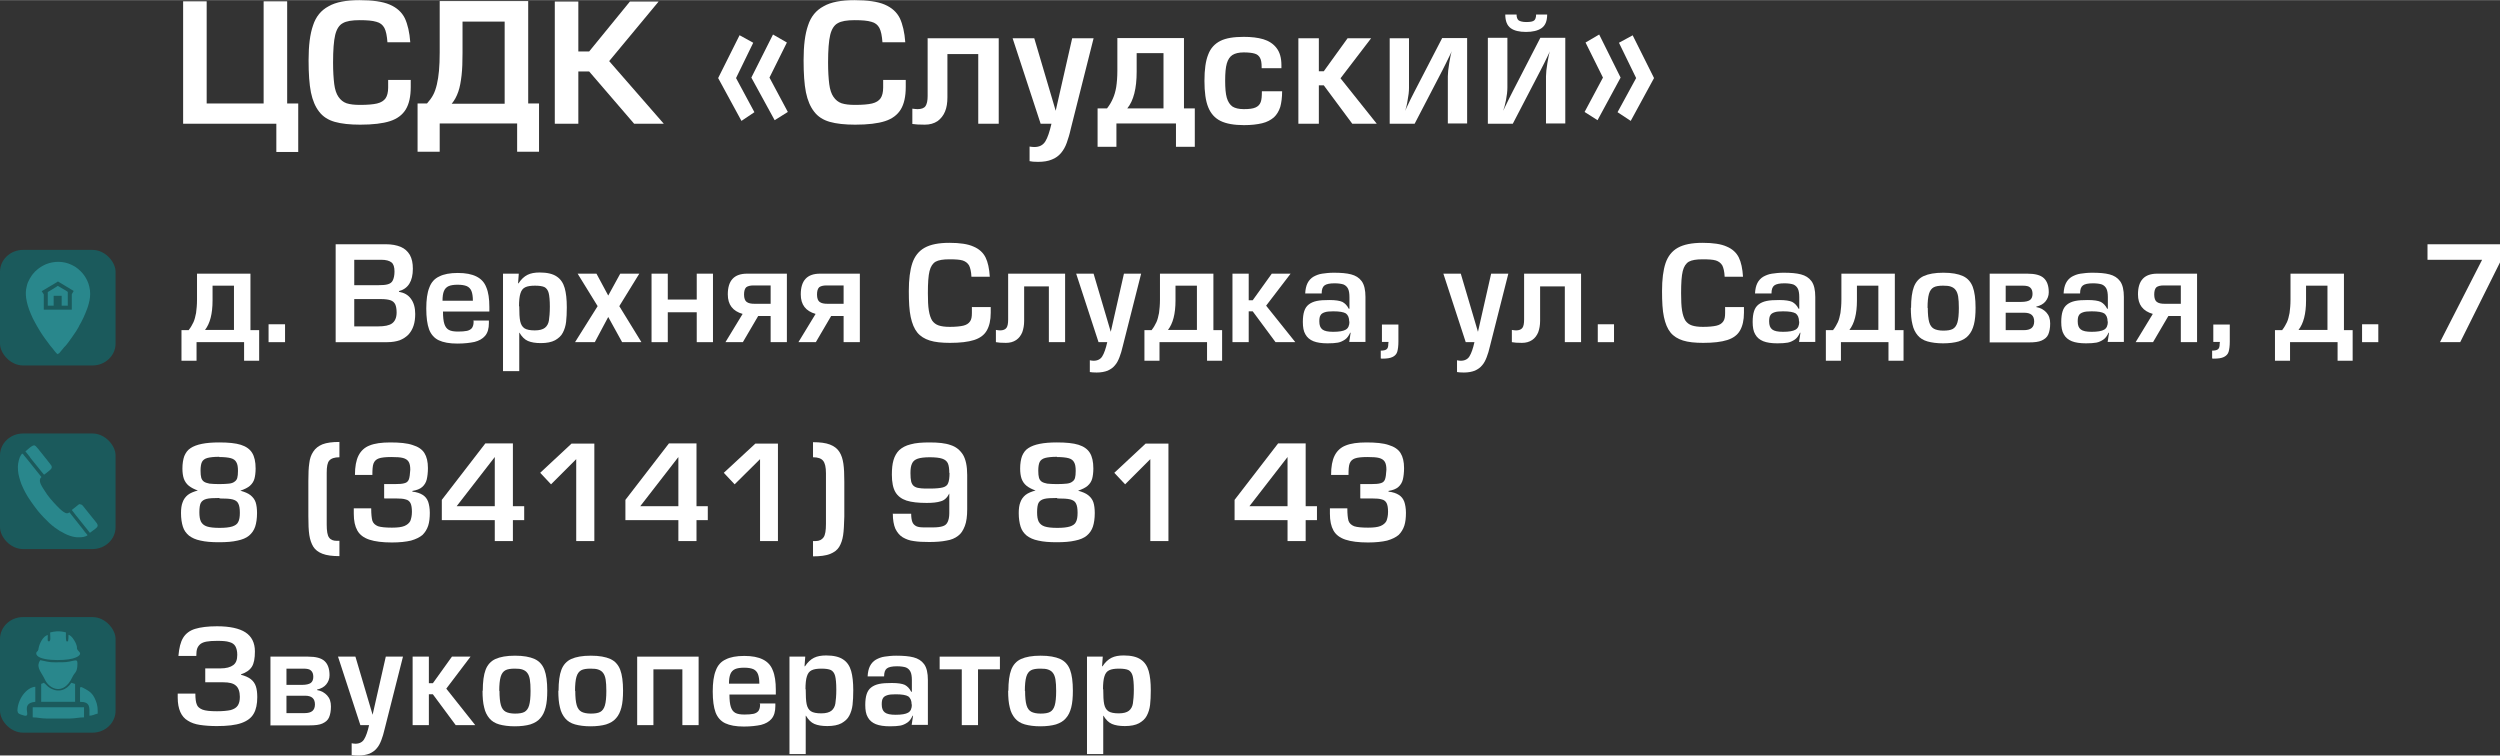 <?xml version="1.0" encoding="UTF-8"?>
<!DOCTYPE svg PUBLIC "-//W3C//DTD SVG 1.1//EN" "http://www.w3.org/Graphics/SVG/1.1/DTD/svg11.dtd">
<!-- Creator: CorelDRAW 2019 (64-Bit) -->
<svg xmlns="http://www.w3.org/2000/svg" xml:space="preserve" width="2.703cm" height="0.817cm" version="1.1" style="shape-rendering:geometricPrecision; text-rendering:geometricPrecision; image-rendering:optimizeQuality; fill-rule:evenodd; clip-rule:evenodd"
viewBox="0 0 10.621 3.209"
 xmlns:xlink="http://www.w3.org/1999/xlink"
 xmlns:xodm="http://www.corel.com/coreldraw/odm/2003">
 <rect x="0" y="0" width="10.621" height="3.209" fill="#333333" stroke="none"/>
 <defs>
  <style type="text/css">
   <![CDATA[
    .fil1 {fill:#1B5A5C}
    .fil2 {fill:#29878C}
    .fil0 {fill:white;fill-rule:nonzero}
   ]]>
  </style>
 </defs>
 <g id="Слой_x0020_1">
  <polygon class="fil0" points="0.878,0.439 1.12,0.439 1.12,0.005 1.22,0.005 1.22,0.439 1.267,0.439 1.267,0.645 1.174,0.645 1.174,0.525 0.778,0.525 0.778,0.005 0.878,0.005 "/>
  <path id="1" class="fil0" d="M1.647 0.339l0.098 0 0 0.03c0,0.04 -0.007,0.072 -0.021,0.095 -0.014,0.023 -0.036,0.04 -0.067,0.05 -0.031,0.01 -0.073,0.015 -0.127,0.015 -0.044,0 -0.08,-0.004 -0.108,-0.012 -0.028,-0.008 -0.05,-0.022 -0.066,-0.043 -0.016,-0.02 -0.028,-0.048 -0.035,-0.082 -0.007,-0.035 -0.01,-0.08 -0.01,-0.137 0,-0.062 0.006,-0.111 0.019,-0.148 0.012,-0.037 0.034,-0.064 0.066,-0.081 0.031,-0.018 0.075,-0.026 0.131,-0.026 0.056,0 0.099,0.006 0.129,0.019 0.03,0.013 0.051,0.032 0.064,0.058 0.012,0.026 0.02,0.06 0.023,0.102l-0.097 0c-0.002,-0.027 -0.006,-0.048 -0.013,-0.061 -0.007,-0.013 -0.018,-0.022 -0.034,-0.026 -0.016,-0.005 -0.04,-0.007 -0.071,-0.007 -0.033,0 -0.057,0.004 -0.072,0.013 -0.015,0.008 -0.026,0.025 -0.032,0.05 -0.006,0.025 -0.009,0.064 -0.009,0.117 0,0.038 0.002,0.068 0.005,0.092 0.003,0.023 0.009,0.041 0.018,0.054 0.009,0.013 0.02,0.022 0.034,0.027 0.015,0.005 0.034,0.007 0.058,0.007 0.031,0 0.055,-0.002 0.072,-0.006 0.017,-0.004 0.029,-0.012 0.036,-0.022 0.007,-0.01 0.011,-0.026 0.011,-0.045l0 -0.033z"/>
  <path id="2" class="fil0" d="M1.814 0.439c0.01,-0.011 0.019,-0.023 0.026,-0.036 0.007,-0.013 0.012,-0.028 0.016,-0.045 0.004,-0.017 0.007,-0.036 0.009,-0.058 0.002,-0.022 0.003,-0.048 0.003,-0.077l0 -0.219 0.376 0 0 0.435 0.046 0 0 0.205 -0.093 0 0 -0.12 -0.329 0 0 0.12 -0.094 0 0 -0.205 0.039 0zm0.151 -0.349l0 0.134c0,0.037 -0.001,0.069 -0.004,0.095 -0.003,0.026 -0.007,0.05 -0.014,0.07 -0.007,0.02 -0.016,0.037 -0.028,0.051l0.225 0 0 -0.349 -0.179 0z"/>
  <polygon id="3" class="fil0" points="2.457,0.006 2.457,0.218 2.503,0.218 2.676,0.006 2.798,0.006 2.588,0.259 2.82,0.525 2.694,0.525 2.503,0.303 2.457,0.303 2.457,0.525 2.357,0.525 2.357,0.006 "/>
  <path id="4" class="fil0" d="M3.142 0.149l0.058 0.032 -0.073 0.15 0.078 0.145 -0.055 0.037 -0.099 -0.182 0.091 -0.182zm0.142 -0.003l0.059 0.034 -0.074 0.149 0.078 0.146 -0.056 0.035 -0.099 -0.181 0.092 -0.183z"/>
  <path id="5" class="fil0" d="M3.75 0.339l0.098 0 0 0.03c0,0.04 -0.007,0.072 -0.021,0.095 -0.014,0.023 -0.036,0.04 -0.067,0.05 -0.031,0.01 -0.073,0.015 -0.127,0.015 -0.044,0 -0.08,-0.004 -0.108,-0.012 -0.028,-0.008 -0.05,-0.022 -0.066,-0.043 -0.016,-0.02 -0.028,-0.048 -0.035,-0.082 -0.007,-0.035 -0.01,-0.08 -0.01,-0.137 0,-0.062 0.006,-0.111 0.019,-0.148 0.012,-0.037 0.034,-0.064 0.066,-0.081 0.031,-0.018 0.075,-0.026 0.131,-0.026 0.056,0 0.099,0.006 0.129,0.019 0.03,0.013 0.051,0.032 0.064,0.058 0.012,0.026 0.02,0.06 0.023,0.102l-0.097 0c-0.002,-0.027 -0.006,-0.048 -0.013,-0.061 -0.007,-0.013 -0.018,-0.022 -0.034,-0.026 -0.016,-0.005 -0.04,-0.007 -0.071,-0.007 -0.033,0 -0.057,0.004 -0.072,0.013 -0.015,0.008 -0.026,0.025 -0.032,0.05 -0.006,0.025 -0.009,0.064 -0.009,0.117 0,0.038 0.002,0.068 0.005,0.092 0.003,0.023 0.009,0.041 0.018,0.054 0.009,0.013 0.02,0.022 0.034,0.027 0.015,0.005 0.034,0.007 0.058,0.007 0.031,0 0.055,-0.002 0.072,-0.006 0.017,-0.004 0.029,-0.012 0.036,-0.022 0.007,-0.01 0.011,-0.026 0.011,-0.045l0 -0.033z"/>
  <path id="6" class="fil0" d="M3.94 0.162l0.303 0 0 0.363 -0.087 0 0 -0.296 -0.131 0 0 0.184c0,0.023 -0.003,0.043 -0.01,0.06 -0.007,0.017 -0.018,0.031 -0.032,0.041 -0.015,0.01 -0.033,0.015 -0.054,0.015 -0.024,0 -0.042,-0.001 -0.053,-0.003l0 -0.065c0.008,0.001 0.016,0.002 0.022,0.002 0.016,0 0.028,-0.004 0.034,-0.013 0.006,-0.009 0.009,-0.023 0.009,-0.043l0 -0.244z"/>
  <path id="7" class="fil0" d="M4.646 0.162l-0.097 0.385c-0.005,0.023 -0.011,0.042 -0.017,0.059 -0.006,0.017 -0.014,0.031 -0.024,0.043 -0.01,0.012 -0.023,0.022 -0.039,0.028 -0.016,0.007 -0.036,0.01 -0.059,0.01 -0.016,0 -0.028,-0.001 -0.036,-0.003l0 -0.062c0.007,0.001 0.013,0.002 0.02,0.002 0.022,-0 0.037,-0.008 0.047,-0.024 0.01,-0.016 0.018,-0.041 0.026,-0.075l-0.046 0 -0.119 -0.363 0.092 0 0.091 0.308 0.07 -0.308 0.09 0z"/>
  <path id="8" class="fil0" d="M4.703 0.46c0.011,-0.014 0.019,-0.028 0.025,-0.042 0.006,-0.013 0.011,-0.03 0.014,-0.048 0.003,-0.019 0.005,-0.043 0.005,-0.071l0 -0.138 0.283 0 0 0.299 0.046 0 0 0.163 -0.08 0 0 -0.099 -0.253 0 0 0.099 -0.08 0 0 -0.163 0.039 0zm0.24 0l0 -0.235 -0.114 0 0 0.079c0,0.071 -0.013,0.123 -0.04,0.156l0.154 0z"/>
  <path id="9" class="fil0" d="M5.362 0.387l0.085 0c0,0.026 -0.003,0.049 -0.008,0.067 -0.006,0.018 -0.015,0.033 -0.027,0.044 -0.013,0.011 -0.029,0.02 -0.05,0.025 -0.021,0.005 -0.046,0.008 -0.077,0.008 -0.042,0 -0.076,-0.006 -0.1,-0.018 -0.024,-0.012 -0.041,-0.031 -0.052,-0.058 -0.011,-0.027 -0.016,-0.064 -0.016,-0.112 0,-0.048 0.005,-0.085 0.016,-0.112 0.01,-0.027 0.028,-0.046 0.052,-0.058 0.024,-0.012 0.057,-0.017 0.099,-0.017 0.032,0 0.059,0.003 0.083,0.01 0.023,0.007 0.042,0.019 0.056,0.037 0.014,0.018 0.021,0.042 0.021,0.073l0 0.013 -0.084 0 0 -0.005c0,-0.017 -0.002,-0.03 -0.007,-0.039 -0.005,-0.009 -0.012,-0.015 -0.023,-0.018 -0.01,-0.003 -0.026,-0.005 -0.046,-0.005 -0.021,0 -0.037,0.004 -0.048,0.011 -0.011,0.007 -0.019,0.019 -0.024,0.036 -0.005,0.017 -0.007,0.042 -0.007,0.073 0,0.031 0.002,0.056 0.007,0.073 0.005,0.017 0.013,0.029 0.024,0.037 0.011,0.007 0.027,0.011 0.048,0.011 0.023,0 0.039,-0.002 0.05,-0.007 0.011,-0.005 0.018,-0.012 0.022,-0.023 0.004,-0.01 0.005,-0.026 0.005,-0.046z"/>
  <polygon id="10" class="fil0" points="5.603,0.162 5.603,0.302 5.624,0.302 5.725,0.162 5.825,0.162 5.695,0.332 5.849,0.525 5.745,0.525 5.624,0.362 5.603,0.362 5.603,0.525 5.516,0.525 5.516,0.162 "/>
  <path id="11" class="fil0" d="M5.904 0.162l0 0.363 0.106 0 0.118 -0.227c0.006,-0.011 0.019,-0.038 0.04,-0.081 -0.004,0.01 -0.007,0.026 -0.011,0.05 -0.004,0.024 -0.006,0.043 -0.006,0.057l0 0.2 0.082 0 0 -0.363 -0.106 0 -0.118 0.228c-0.008,0.014 -0.021,0.042 -0.04,0.082 0.004,-0.01 0.008,-0.025 0.011,-0.045 0.004,-0.02 0.006,-0.038 0.006,-0.053l0 -0.211 -0.082 0z"/>
  <path id="12" class="fil0" d="M6.321 0.161l0 0.364 0.106 0 0.118 -0.227c0.009,-0.017 0.022,-0.043 0.04,-0.081 -0.004,0.01 -0.007,0.026 -0.011,0.05 -0.004,0.024 -0.006,0.043 -0.006,0.057l0 0.2 0.082 0 0 -0.364 -0.106 0 -0.118 0.229c-0.006,0.011 -0.019,0.038 -0.04,0.081 0.004,-0.01 0.008,-0.025 0.012,-0.045 0.004,-0.02 0.006,-0.038 0.006,-0.054l0 -0.211 -0.082 0zm0.162 -0.026c-0.028,0 -0.05,-0.005 -0.065,-0.016 -0.015,-0.011 -0.023,-0.03 -0.023,-0.058l0.048 0c0,0.012 0.003,0.02 0.009,0.025 0.006,0.004 0.017,0.007 0.032,0.007 0.017,0 0.029,-0.002 0.034,-0.007 0.005,-0.004 0.008,-0.013 0.008,-0.025l0.047 0c0,0.028 -0.008,0.047 -0.024,0.058 -0.016,0.011 -0.038,0.016 -0.066,0.016z"/>
  <path id="13" class="fil0" d="M6.936 0.149l0.091 0.182 -0.099 0.182 -0.056 -0.037 0.079 -0.145 -0.073 -0.15 0.059 -0.032zm-0.142 -0.003l0.091 0.183 -0.098 0.181 -0.055 -0.035 0.078 -0.146 -0.074 -0.149 0.058 -0.034z"/>
  <path class="fil0" d="M0.802 1.401c0.009,-0.011 0.015,-0.023 0.02,-0.033 0.005,-0.011 0.008,-0.024 0.011,-0.039 0.002,-0.015 0.004,-0.034 0.004,-0.057l0 -0.11 0.227 0 0 0.24 0.037 0 0 0.13 -0.064 0 0 -0.079 -0.202 0 0 0.079 -0.064 0 0 -0.13 0.031 0zm0.192 0l0 -0.188 -0.091 0 0 0.063c0,0.057 -0.011,0.098 -0.032,0.125l0.124 0z"/>
  <polygon id="1" class="fil0" points="1.211,1.377 1.211,1.453 1.141,1.453 1.141,1.377 "/>
  <path id="2" class="fil0" d="M1.505 1.103l0 0.108 0.101 0c0.018,0 0.032,-0.001 0.042,-0.004 0.01,-0.003 0.017,-0.008 0.021,-0.017 0.004,-0.008 0.007,-0.021 0.007,-0.037 0,-0.019 -0.004,-0.032 -0.013,-0.039 -0.009,-0.007 -0.023,-0.011 -0.043,-0.011l-0.114 0zm0 0.167l0 0.116 0.101 0c0.028,0 0.048,-0.004 0.06,-0.013 0.012,-0.009 0.019,-0.024 0.019,-0.046 0,-0.015 -0.002,-0.026 -0.006,-0.035 -0.004,-0.008 -0.011,-0.014 -0.02,-0.017 -0.009,-0.003 -0.022,-0.005 -0.038,-0.005l-0.115 0zm-0.079 0.182l0 -0.415 0.213 0c0.025,0 0.046,0.004 0.063,0.011 0.017,0.007 0.03,0.019 0.039,0.034 0.009,0.016 0.013,0.035 0.013,0.059 0,0.053 -0.02,0.085 -0.059,0.095l0 0.003c0.022,0.004 0.039,0.013 0.051,0.03 0.012,0.016 0.018,0.038 0.018,0.064 0,0.018 -0.002,0.035 -0.007,0.05 -0.005,0.015 -0.012,0.027 -0.022,0.038 -0.01,0.01 -0.022,0.018 -0.037,0.024 -0.015,0.005 -0.032,0.008 -0.052,0.008l-0.22 0z"/>
  <path id="3" class="fil0" d="M2.008 1.361l0.069 0 0 0.011c0,0.023 -0.005,0.041 -0.016,0.054 -0.011,0.013 -0.026,0.021 -0.045,0.026 -0.019,0.004 -0.043,0.007 -0.073,0.007 -0.034,0 -0.06,-0.005 -0.079,-0.014 -0.019,-0.009 -0.033,-0.025 -0.041,-0.046 -0.008,-0.022 -0.012,-0.051 -0.012,-0.089 0,-0.037 0.004,-0.067 0.013,-0.089 0.008,-0.022 0.022,-0.038 0.042,-0.047 0.019,-0.01 0.046,-0.015 0.079,-0.015 0.033,0 0.059,0.005 0.079,0.015 0.02,0.01 0.034,0.025 0.042,0.046 0.009,0.021 0.013,0.049 0.013,0.083l0 0.02 -0.197 0c0,0.023 0.002,0.041 0.006,0.053 0.004,0.012 0.01,0.02 0.019,0.025 0.009,0.005 0.022,0.007 0.039,0.007 0.016,0 0.028,-0.001 0.038,-0.003 0.009,-0.002 0.016,-0.006 0.021,-0.012 0.004,-0.006 0.007,-0.014 0.007,-0.025l0 -0.006zm0.001 -0.084c0,-0.017 -0.002,-0.031 -0.006,-0.041 -0.004,-0.01 -0.011,-0.017 -0.02,-0.021 -0.01,-0.004 -0.022,-0.006 -0.039,-0.006 -0.016,0 -0.029,0.002 -0.038,0.006 -0.009,0.004 -0.016,0.011 -0.02,0.021 -0.004,0.01 -0.006,0.023 -0.006,0.041l0.129 0z"/>
  <path id="4" class="fil0" d="M2.206 1.3c0,0.029 0.001,0.05 0.004,0.064 0.003,0.014 0.009,0.024 0.018,0.03 0.009,0.006 0.024,0.009 0.044,0.009 0.02,0 0.034,-0.004 0.043,-0.011 0.009,-0.007 0.015,-0.018 0.017,-0.031 0.002,-0.013 0.004,-0.033 0.004,-0.059 0,-0.027 -0.002,-0.046 -0.005,-0.058 -0.003,-0.012 -0.01,-0.021 -0.018,-0.025 -0.009,-0.004 -0.022,-0.006 -0.04,-0.006 -0.018,0 -0.032,0.002 -0.042,0.007 -0.01,0.005 -0.016,0.013 -0.02,0.026 -0.004,0.012 -0.006,0.031 -0.006,0.055zm0 0.113l0 0.163 -0.069 0 0 -0.414 0.067 0 -0.003 0.041 0.002 0c0.011,-0.017 0.024,-0.029 0.038,-0.036 0.014,-0.007 0.031,-0.01 0.052,-0.01 0.032,0 0.056,0.006 0.072,0.017 0.017,0.011 0.028,0.028 0.034,0.049 0.006,0.021 0.009,0.048 0.009,0.082 0,0.024 -0.001,0.045 -0.003,0.062 -0.002,0.017 -0.007,0.033 -0.014,0.046 -0.007,0.014 -0.019,0.024 -0.033,0.032 -0.015,0.008 -0.035,0.012 -0.06,0.012 -0.023,0 -0.041,-0.003 -0.055,-0.009 -0.014,-0.006 -0.026,-0.018 -0.036,-0.035z"/>
  <polygon id="5" class="fil0" points="2.716,1.162 2.631,1.3 2.725,1.453 2.643,1.453 2.584,1.346 2.527,1.453 2.443,1.453 2.539,1.3 2.454,1.162 2.534,1.162 2.584,1.255 2.635,1.162 "/>
  <polygon id="6" class="fil0" points="2.837,1.326 2.96,1.326 2.96,1.453 3.029,1.453 3.029,1.162 2.96,1.162 2.96,1.272 2.837,1.272 2.837,1.162 2.768,1.162 2.768,1.453 2.837,1.453 "/>
  <path id="7" class="fil0" d="M3.343 1.162l0 0.291 -0.069 0 0 -0.111 -0.053 0 -0.065 0.111 -0.074 0 0.073 -0.12c-0.042,-0.012 -0.063,-0.039 -0.063,-0.083 0,-0.059 0.027,-0.088 0.082,-0.088l0.17 0zm-0.069 0.129l0 -0.079 -0.073 0c-0.014,0 -0.025,0.003 -0.031,0.008 -0.006,0.006 -0.009,0.016 -0.009,0.031 0,0.015 0.004,0.026 0.011,0.031 0.008,0.006 0.019,0.008 0.034,0.008l0.068 0z"/>
  <path id="8" class="fil0" d="M3.653 1.162l0 0.291 -0.069 0 0 -0.111 -0.053 0 -0.065 0.111 -0.074 0 0.073 -0.12c-0.042,-0.012 -0.063,-0.039 -0.063,-0.083 0,-0.059 0.027,-0.088 0.082,-0.088l0.17 0zm-0.069 0.129l0 -0.079 -0.073 0c-0.014,0 -0.025,0.003 -0.031,0.008 -0.006,0.006 -0.009,0.016 -0.009,0.031 0,0.015 0.004,0.026 0.011,0.031 0.008,0.006 0.019,0.008 0.034,0.008l0.068 0z"/>
  <path id="9" class="fil0" d="M4.131 1.304l0.078 0 0 0.024c0,0.032 -0.006,0.057 -0.017,0.076 -0.011,0.019 -0.029,0.032 -0.054,0.04 -0.025,0.008 -0.059,0.012 -0.102,0.012 -0.035,0 -0.064,-0.003 -0.086,-0.01 -0.022,-0.007 -0.04,-0.018 -0.053,-0.034 -0.013,-0.016 -0.022,-0.038 -0.028,-0.066 -0.006,-0.028 -0.008,-0.064 -0.008,-0.11 0,-0.05 0.005,-0.089 0.015,-0.119 0.01,-0.029 0.027,-0.051 0.052,-0.065 0.025,-0.014 0.06,-0.021 0.105,-0.021 0.045,0 0.079,0.005 0.103,0.016 0.024,0.01 0.041,0.026 0.051,0.046 0.01,0.02 0.016,0.048 0.018,0.082l-0.078 0c-0.001,-0.022 -0.005,-0.038 -0.01,-0.048 -0.006,-0.01 -0.015,-0.017 -0.027,-0.021 -0.013,-0.004 -0.032,-0.005 -0.057,-0.005 -0.026,0 -0.045,0.003 -0.058,0.01 -0.012,0.007 -0.021,0.02 -0.026,0.04 -0.005,0.02 -0.007,0.051 -0.007,0.094 0,0.03 0.001,0.055 0.004,0.073 0.003,0.019 0.008,0.033 0.014,0.043 0.007,0.01 0.016,0.017 0.028,0.021 0.012,0.004 0.027,0.006 0.047,0.006 0.025,0 0.044,-0.002 0.057,-0.005 0.013,-0.003 0.023,-0.009 0.029,-0.018 0.006,-0.008 0.008,-0.02 0.008,-0.036l0 -0.026z"/>
  <path id="10" class="fil0" d="M4.283 1.162l0.242 0 0 0.291 -0.069 0 0 -0.237 -0.105 0 0 0.147c0,0.018 -0.003,0.034 -0.008,0.048 -0.006,0.014 -0.014,0.025 -0.026,0.033 -0.012,0.008 -0.026,0.012 -0.043,0.012 -0.019,0 -0.034,-0.001 -0.043,-0.003l0 -0.052c0.007,0.001 0.012,0.002 0.018,0.002 0.013,0 0.022,-0.004 0.027,-0.011 0.005,-0.007 0.007,-0.019 0.007,-0.035l0 -0.195z"/>
  <path id="11" class="fil0" d="M4.848 1.162l-0.078 0.308c-0.004,0.018 -0.009,0.034 -0.014,0.047 -0.005,0.013 -0.011,0.025 -0.019,0.034 -0.008,0.01 -0.018,0.017 -0.031,0.023 -0.013,0.005 -0.028,0.008 -0.047,0.008 -0.013,0 -0.023,-0.001 -0.029,-0.002l0 -0.05c0.005,0.001 0.011,0.002 0.016,0.002 0.017,-0 0.03,-0.007 0.037,-0.019 0.008,-0.013 0.015,-0.033 0.021,-0.06l-0.037 0 -0.095 -0.291 0.074 0 0.073 0.247 0.056 -0.247 0.072 0z"/>
  <path id="12" class="fil0" d="M4.893 1.401c0.009,-0.011 0.015,-0.023 0.02,-0.033 0.005,-0.011 0.008,-0.024 0.011,-0.039 0.002,-0.015 0.004,-0.034 0.004,-0.057l0 -0.11 0.227 0 0 0.24 0.037 0 0 0.13 -0.064 0 0 -0.079 -0.202 0 0 0.079 -0.064 0 0 -0.13 0.031 0zm0.192 0l0 -0.188 -0.091 0 0 0.063c0,0.057 -0.011,0.098 -0.032,0.125l0.124 0z"/>
  <polygon id="13" class="fil0" points="5.305,1.162 5.305,1.275 5.322,1.275 5.403,1.162 5.483,1.162 5.379,1.298 5.503,1.453 5.419,1.453 5.322,1.322 5.305,1.322 5.305,1.453 5.236,1.453 5.236,1.162 "/>
  <path id="14" class="fil0" d="M5.732 1.453l0.006 -0.04 -0.002 0c-0.006,0.013 -0.013,0.023 -0.022,0.029 -0.009,0.006 -0.019,0.011 -0.03,0.013 -0.011,0.002 -0.026,0.003 -0.044,0.003 -0.025,0 -0.045,-0.003 -0.06,-0.009 -0.015,-0.006 -0.027,-0.016 -0.034,-0.029 -0.008,-0.013 -0.011,-0.031 -0.011,-0.053 0,-0.018 0.002,-0.034 0.006,-0.046 0.004,-0.012 0.01,-0.021 0.019,-0.028 0.009,-0.007 0.02,-0.012 0.034,-0.015 0.014,-0.003 0.032,-0.004 0.054,-0.004 0.026,0 0.044,0.003 0.055,0.008 0.011,0.006 0.02,0.015 0.027,0.029l0.003 0 0 -0.049c0,-0.016 -0.002,-0.028 -0.006,-0.036 -0.004,-0.008 -0.01,-0.014 -0.019,-0.018 -0.009,-0.003 -0.022,-0.005 -0.038,-0.005 -0.021,0 -0.035,0.003 -0.043,0.009 -0.008,0.006 -0.012,0.017 -0.012,0.034l-0.07 0c0.001,-0.018 0.004,-0.032 0.01,-0.044 0.006,-0.012 0.015,-0.021 0.025,-0.027 0.011,-0.006 0.023,-0.011 0.037,-0.013 0.014,-0.002 0.03,-0.004 0.049,-0.004 0.031,0 0.055,0.002 0.074,0.007 0.019,0.005 0.034,0.014 0.045,0.029 0.011,0.015 0.016,0.038 0.016,0.067l0 0.191 -0.069 0zm0 -0.087c0,-0.017 -0.005,-0.028 -0.014,-0.035 -0.01,-0.006 -0.027,-0.009 -0.054,-0.009 -0.015,0 -0.028,0.001 -0.036,0.004 -0.009,0.003 -0.015,0.007 -0.018,0.013 -0.004,0.006 -0.005,0.015 -0.005,0.026 0,0.016 0.004,0.027 0.013,0.034 0.009,0.007 0.024,0.01 0.046,0.01 0.025,0 0.043,-0.003 0.053,-0.009 0.011,-0.006 0.016,-0.018 0.016,-0.035z"/>
  <path id="15" class="fil0" d="M5.941 1.378l0 0.073c0,0.018 -0.002,0.033 -0.005,0.043 -0.003,0.01 -0.01,0.017 -0.02,0.022 -0.01,0.005 -0.024,0.007 -0.043,0.007 -0.003,0 -0.006,-0 -0.007,-0.001l0 -0.033c0.012,-0 0.02,-0.002 0.025,-0.006 0.005,-0.004 0.007,-0.011 0.007,-0.022l0.001 -0.009 -0.028 0 0 -0.074 0.07 0z"/>
  <path id="16" class="fil0" d="M6.408 1.162l-0.078 0.308c-0.004,0.018 -0.009,0.034 -0.014,0.047 -0.005,0.013 -0.011,0.025 -0.019,0.034 -0.008,0.01 -0.018,0.017 -0.031,0.023 -0.013,0.005 -0.028,0.008 -0.047,0.008 -0.013,0 -0.023,-0.001 -0.029,-0.002l0 -0.05c0.005,0.001 0.011,0.002 0.016,0.002 0.017,-0 0.03,-0.007 0.037,-0.019 0.008,-0.013 0.015,-0.033 0.021,-0.06l-0.037 0 -0.095 -0.291 0.074 0 0.073 0.247 0.056 -0.247 0.072 0z"/>
  <path id="17" class="fil0" d="M6.475 1.162l0.242 0 0 0.291 -0.069 0 0 -0.237 -0.105 0 0 0.147c0,0.018 -0.003,0.034 -0.008,0.048 -0.006,0.014 -0.014,0.025 -0.026,0.033 -0.012,0.008 -0.026,0.012 -0.043,0.012 -0.019,0 -0.034,-0.001 -0.043,-0.003l0 -0.052c0.007,0.001 0.012,0.002 0.018,0.002 0.013,0 0.022,-0.004 0.027,-0.011 0.005,-0.007 0.007,-0.019 0.007,-0.035l0 -0.195z"/>
  <polygon id="18" class="fil0" points="6.857,1.377 6.857,1.453 6.788,1.453 6.788,1.377 "/>
  <path id="19" class="fil0" d="M7.331 1.304l0.078 0 0 0.024c0,0.032 -0.006,0.057 -0.017,0.076 -0.011,0.019 -0.029,0.032 -0.054,0.04 -0.025,0.008 -0.059,0.012 -0.102,0.012 -0.035,0 -0.064,-0.003 -0.086,-0.01 -0.022,-0.007 -0.04,-0.018 -0.053,-0.034 -0.013,-0.016 -0.022,-0.038 -0.028,-0.066 -0.006,-0.028 -0.008,-0.064 -0.008,-0.11 0,-0.05 0.005,-0.089 0.015,-0.119 0.01,-0.029 0.027,-0.051 0.052,-0.065 0.025,-0.014 0.06,-0.021 0.105,-0.021 0.045,0 0.079,0.005 0.103,0.016 0.024,0.01 0.041,0.026 0.051,0.046 0.01,0.02 0.016,0.048 0.018,0.082l-0.078 0c-0.001,-0.022 -0.005,-0.038 -0.01,-0.048 -0.006,-0.01 -0.015,-0.017 -0.027,-0.021 -0.013,-0.004 -0.032,-0.005 -0.057,-0.005 -0.026,0 -0.045,0.003 -0.058,0.01 -0.012,0.007 -0.021,0.02 -0.026,0.04 -0.005,0.02 -0.007,0.051 -0.007,0.094 0,0.03 0.001,0.055 0.004,0.073 0.003,0.019 0.008,0.033 0.014,0.043 0.007,0.01 0.016,0.017 0.028,0.021 0.012,0.004 0.027,0.006 0.047,0.006 0.025,0 0.044,-0.002 0.057,-0.005 0.013,-0.003 0.023,-0.009 0.029,-0.018 0.006,-0.008 0.008,-0.02 0.008,-0.036l0 -0.026z"/>
  <path id="20" class="fil0" d="M7.643 1.453l0.006 -0.04 -0.002 0c-0.006,0.013 -0.013,0.023 -0.022,0.029 -0.009,0.006 -0.019,0.011 -0.03,0.013 -0.011,0.002 -0.026,0.003 -0.044,0.003 -0.025,0 -0.045,-0.003 -0.06,-0.009 -0.015,-0.006 -0.027,-0.016 -0.034,-0.029 -0.008,-0.013 -0.011,-0.031 -0.011,-0.053 0,-0.018 0.002,-0.034 0.006,-0.046 0.004,-0.012 0.01,-0.021 0.019,-0.028 0.009,-0.007 0.02,-0.012 0.034,-0.015 0.014,-0.003 0.032,-0.004 0.054,-0.004 0.026,0 0.044,0.003 0.055,0.008 0.011,0.006 0.02,0.015 0.027,0.029l0.003 0 0 -0.049c0,-0.016 -0.002,-0.028 -0.006,-0.036 -0.004,-0.008 -0.01,-0.014 -0.019,-0.018 -0.009,-0.003 -0.022,-0.005 -0.038,-0.005 -0.021,0 -0.035,0.003 -0.043,0.009 -0.008,0.006 -0.012,0.017 -0.012,0.034l-0.07 0c0.001,-0.018 0.004,-0.032 0.01,-0.044 0.006,-0.012 0.015,-0.021 0.025,-0.027 0.011,-0.006 0.023,-0.011 0.037,-0.013 0.014,-0.002 0.03,-0.004 0.049,-0.004 0.031,0 0.055,0.002 0.074,0.007 0.019,0.005 0.034,0.014 0.045,0.029 0.011,0.015 0.016,0.038 0.016,0.067l0 0.191 -0.069 0zm0 -0.087c0,-0.017 -0.005,-0.028 -0.014,-0.035 -0.01,-0.006 -0.027,-0.009 -0.054,-0.009 -0.015,0 -0.028,0.001 -0.036,0.004 -0.009,0.003 -0.015,0.007 -0.018,0.013 -0.004,0.006 -0.005,0.015 -0.005,0.026 0,0.016 0.004,0.027 0.013,0.034 0.009,0.007 0.024,0.01 0.046,0.01 0.025,0 0.043,-0.003 0.053,-0.009 0.011,-0.006 0.016,-0.018 0.016,-0.035z"/>
  <path id="21" class="fil0" d="M7.788 1.401c0.009,-0.011 0.015,-0.023 0.02,-0.033 0.005,-0.011 0.008,-0.024 0.011,-0.039 0.002,-0.015 0.004,-0.034 0.004,-0.057l0 -0.11 0.227 0 0 0.24 0.037 0 0 0.13 -0.064 0 0 -0.079 -0.202 0 0 0.079 -0.064 0 0 -0.13 0.031 0zm0.192 0l0 -0.188 -0.091 0 0 0.063c0,0.057 -0.011,0.098 -0.032,0.125l0.124 0z"/>
  <path id="22" class="fil0" d="M8.119 1.307c0,-0.038 0.004,-0.068 0.012,-0.089 0.008,-0.021 0.022,-0.037 0.042,-0.046 0.02,-0.009 0.047,-0.014 0.083,-0.014 0.036,0 0.063,0.005 0.083,0.014 0.02,0.009 0.034,0.025 0.042,0.046 0.008,0.021 0.012,0.051 0.012,0.089 0,0.028 -0.002,0.052 -0.007,0.071 -0.005,0.019 -0.012,0.034 -0.023,0.046 -0.01,0.012 -0.024,0.02 -0.042,0.026 -0.017,0.005 -0.04,0.008 -0.066,0.008 -0.026,0 -0.048,-0.003 -0.066,-0.008 -0.018,-0.005 -0.032,-0.014 -0.042,-0.026 -0.01,-0.012 -0.018,-0.027 -0.022,-0.046 -0.005,-0.019 -0.007,-0.043 -0.007,-0.071zm0.071 0c0,0.027 0.002,0.047 0.006,0.061 0.004,0.014 0.011,0.023 0.02,0.028 0.009,0.005 0.023,0.008 0.04,0.008 0.017,0 0.031,-0.002 0.04,-0.007 0.009,-0.005 0.016,-0.014 0.02,-0.028 0.004,-0.014 0.006,-0.034 0.006,-0.061 0,-0.02 -0.001,-0.037 -0.003,-0.049 -0.002,-0.012 -0.006,-0.022 -0.011,-0.028 -0.005,-0.007 -0.012,-0.011 -0.02,-0.014 -0.008,-0.003 -0.019,-0.004 -0.033,-0.004 -0.017,0 -0.031,0.002 -0.04,0.007 -0.009,0.005 -0.016,0.014 -0.02,0.028 -0.004,0.014 -0.006,0.034 -0.006,0.06z"/>
  <path id="23" class="fil0" d="M8.521 1.213l0 0.069 0.066 0c0.017,0 0.03,-0.003 0.037,-0.008 0.007,-0.005 0.011,-0.014 0.011,-0.026 0,-0.012 -0.003,-0.021 -0.01,-0.027 -0.006,-0.006 -0.017,-0.008 -0.032,-0.008l-0.073 0zm0 0.115l0 0.074 0.076 0c0.016,0 0.027,-0.003 0.034,-0.009 0.007,-0.006 0.011,-0.015 0.011,-0.028 0,-0.025 -0.014,-0.037 -0.042,-0.037l-0.079 0zm-0.068 0.125l0 -0.291 0.16 0c0.033,0 0.056,0.006 0.07,0.019 0.014,0.013 0.021,0.033 0.021,0.06 0,0.015 -0.005,0.028 -0.014,0.039 -0.009,0.011 -0.022,0.018 -0.039,0.022l0 0.002c0.018,0.003 0.032,0.011 0.043,0.023 0.011,0.012 0.016,0.027 0.016,0.047 0,0.019 -0.003,0.034 -0.008,0.046 -0.005,0.012 -0.015,0.02 -0.028,0.026 -0.013,0.006 -0.031,0.008 -0.054,0.008l-0.168 0z"/>
  <path id="24" class="fil0" d="M8.954 1.453l0.006 -0.04 -0.002 0c-0.006,0.013 -0.013,0.023 -0.022,0.029 -0.009,0.006 -0.019,0.011 -0.03,0.013 -0.011,0.002 -0.026,0.003 -0.044,0.003 -0.025,0 -0.045,-0.003 -0.06,-0.009 -0.015,-0.006 -0.027,-0.016 -0.034,-0.029 -0.008,-0.013 -0.011,-0.031 -0.011,-0.053 0,-0.018 0.002,-0.034 0.006,-0.046 0.004,-0.012 0.01,-0.021 0.019,-0.028 0.009,-0.007 0.02,-0.012 0.034,-0.015 0.014,-0.003 0.032,-0.004 0.054,-0.004 0.026,0 0.044,0.003 0.055,0.008 0.011,0.006 0.02,0.015 0.027,0.029l0.003 0 0 -0.049c0,-0.016 -0.002,-0.028 -0.006,-0.036 -0.004,-0.008 -0.01,-0.014 -0.019,-0.018 -0.009,-0.003 -0.022,-0.005 -0.038,-0.005 -0.021,0 -0.035,0.003 -0.043,0.009 -0.008,0.006 -0.012,0.017 -0.012,0.034l-0.07 0c0.001,-0.018 0.004,-0.032 0.01,-0.044 0.006,-0.012 0.015,-0.021 0.025,-0.027 0.011,-0.006 0.023,-0.011 0.037,-0.013 0.014,-0.002 0.03,-0.004 0.049,-0.004 0.031,0 0.055,0.002 0.074,0.007 0.019,0.005 0.034,0.014 0.045,0.029 0.011,0.015 0.016,0.038 0.016,0.067l0 0.191 -0.069 0zm0 -0.087c0,-0.017 -0.005,-0.028 -0.014,-0.035 -0.01,-0.006 -0.027,-0.009 -0.054,-0.009 -0.015,0 -0.028,0.001 -0.036,0.004 -0.009,0.003 -0.015,0.007 -0.018,0.013 -0.004,0.006 -0.005,0.015 -0.005,0.026 0,0.016 0.004,0.027 0.013,0.034 0.009,0.007 0.024,0.01 0.046,0.01 0.025,0 0.043,-0.003 0.053,-0.009 0.011,-0.006 0.016,-0.018 0.016,-0.035z"/>
  <path id="25" class="fil0" d="M9.334 1.162l0 0.291 -0.069 0 0 -0.111 -0.053 0 -0.065 0.111 -0.074 0 0.073 -0.12c-0.042,-0.012 -0.063,-0.039 -0.063,-0.083 0,-0.059 0.027,-0.088 0.082,-0.088l0.17 0zm-0.069 0.129l0 -0.079 -0.073 0c-0.014,0 -0.025,0.003 -0.031,0.008 -0.006,0.006 -0.009,0.016 -0.009,0.031 0,0.015 0.004,0.026 0.011,0.031 0.008,0.006 0.019,0.008 0.034,0.008l0.068 0z"/>
  <path id="26" class="fil0" d="M9.473 1.378l0 0.073c0,0.018 -0.002,0.033 -0.005,0.043 -0.003,0.01 -0.01,0.017 -0.02,0.022 -0.01,0.005 -0.024,0.007 -0.043,0.007 -0.003,0 -0.006,-0 -0.007,-0.001l0 -0.033c0.012,-0 0.02,-0.002 0.025,-0.006 0.005,-0.004 0.007,-0.011 0.007,-0.022l0.001 -0.009 -0.028 0 0 -0.074 0.07 0z"/>
  <path id="27" class="fil0" d="M9.696 1.401c0.009,-0.011 0.015,-0.023 0.02,-0.033 0.005,-0.011 0.008,-0.024 0.011,-0.039 0.002,-0.015 0.004,-0.034 0.004,-0.057l0 -0.11 0.227 0 0 0.24 0.037 0 0 0.13 -0.064 0 0 -0.079 -0.202 0 0 0.079 -0.064 0 0 -0.13 0.031 0zm0.192 0l0 -0.188 -0.091 0 0 0.063c0,0.057 -0.011,0.098 -0.032,0.125l0.124 0z"/>
  <polygon id="28" class="fil0" points="10.104,1.377 10.104,1.453 10.035,1.453 10.035,1.377 "/>
  <polygon id="29" class="fil0" points="10.621,1.037 10.621,1.114 10.452,1.453 10.366,1.453 10.545,1.103 10.313,1.103 10.313,1.037 "/>
  <path class="fil0" d="M0.932 2.115c-0.025,0 -0.044,0.001 -0.055,0.004 -0.011,0.003 -0.019,0.008 -0.024,0.017 -0.004,0.008 -0.006,0.021 -0.006,0.04 0,0.017 0.002,0.03 0.007,0.04 0.005,0.009 0.013,0.016 0.025,0.02 0.012,0.004 0.03,0.006 0.054,0.006 0.024,0 0.041,-0.002 0.054,-0.006 0.012,-0.004 0.021,-0.01 0.025,-0.019 0.005,-0.009 0.007,-0.022 0.007,-0.039 0,-0.018 -0.002,-0.031 -0.007,-0.04 -0.004,-0.009 -0.013,-0.014 -0.024,-0.017 -0.012,-0.003 -0.03,-0.004 -0.055,-0.004zm0 -0.175c-0.023,0 -0.04,0.002 -0.051,0.005 -0.011,0.003 -0.019,0.009 -0.023,0.017 -0.004,0.008 -0.006,0.021 -0.006,0.037 0,0.013 0.001,0.023 0.003,0.03 0.002,0.007 0.006,0.013 0.012,0.017 0.006,0.004 0.014,0.006 0.023,0.008 0.01,0.001 0.024,0.002 0.041,0.002 0.018,0 0.032,-0.001 0.042,-0.002 0.01,-0.001 0.018,-0.004 0.023,-0.008 0.006,-0.004 0.01,-0.009 0.012,-0.016 0.002,-0.007 0.003,-0.017 0.003,-0.03 0,-0.017 -0.002,-0.029 -0.007,-0.037 -0.004,-0.008 -0.012,-0.014 -0.023,-0.017 -0.011,-0.003 -0.028,-0.005 -0.05,-0.005zm-0.089 0.144c-0.018,-0.006 -0.031,-0.013 -0.041,-0.021 -0.01,-0.008 -0.017,-0.019 -0.021,-0.03 -0.004,-0.012 -0.006,-0.026 -0.006,-0.043 0,-0.021 0.003,-0.039 0.008,-0.053 0.006,-0.014 0.014,-0.026 0.027,-0.034 0.012,-0.008 0.028,-0.014 0.048,-0.018 0.02,-0.004 0.044,-0.006 0.073,-0.006 0.039,0 0.07,0.003 0.092,0.01 0.022,0.007 0.038,0.018 0.048,0.034 0.01,0.016 0.015,0.038 0.015,0.067 0,0.017 -0.002,0.032 -0.005,0.043 -0.003,0.011 -0.009,0.021 -0.019,0.03 -0.009,0.008 -0.023,0.015 -0.041,0.021 0.018,0.005 0.033,0.011 0.043,0.019 0.01,0.008 0.018,0.018 0.022,0.03 0.004,0.012 0.006,0.028 0.006,0.046 0,0.023 -0.003,0.043 -0.008,0.058 -0.005,0.015 -0.014,0.028 -0.026,0.038 -0.012,0.01 -0.029,0.017 -0.049,0.021 -0.021,0.005 -0.047,0.007 -0.079,0.007 -0.031,0 -0.057,-0.002 -0.078,-0.007 -0.021,-0.004 -0.037,-0.012 -0.049,-0.021 -0.012,-0.01 -0.021,-0.022 -0.026,-0.038 -0.005,-0.016 -0.008,-0.035 -0.008,-0.058 0,-0.018 0.002,-0.034 0.007,-0.046 0.004,-0.012 0.012,-0.023 0.022,-0.031 0.01,-0.008 0.025,-0.014 0.043,-0.019z"/>
  <path id="1" class="fil0" d="M1.442 1.877l0 0.065c-0.021,0 -0.035,0.005 -0.043,0.014 -0.008,0.009 -0.011,0.026 -0.011,0.052l0 0.22c0,0.027 0.003,0.046 0.01,0.055 0.007,0.01 0.018,0.014 0.033,0.014l0.011 0 0 0.065c-0.03,0 -0.054,-0.003 -0.072,-0.01 -0.018,-0.007 -0.031,-0.017 -0.039,-0.03 -0.008,-0.013 -0.014,-0.03 -0.017,-0.05 -0.003,-0.02 -0.004,-0.046 -0.004,-0.08l0 -0.148c0,-0.032 0.001,-0.058 0.004,-0.077 0.002,-0.019 0.008,-0.036 0.017,-0.049 0.009,-0.014 0.022,-0.024 0.039,-0.031 0.018,-0.007 0.042,-0.01 0.071,-0.01z"/>
  <path id="2" class="fil0" d="M1.632 2.116l0 -0.06 0.044 0c0.02,0 0.034,-0.001 0.043,-0.004 0.009,-0.002 0.015,-0.008 0.018,-0.016 0.003,-0.008 0.005,-0.022 0.006,-0.041 0,-0.015 -0.002,-0.026 -0.007,-0.034 -0.005,-0.008 -0.013,-0.013 -0.024,-0.016 -0.011,-0.003 -0.028,-0.004 -0.05,-0.004 -0.024,0 -0.042,0.002 -0.053,0.006 -0.011,0.004 -0.018,0.011 -0.022,0.021 -0.004,0.01 -0.005,0.027 -0.005,0.049l-0.074 0c0,-0.035 0.005,-0.062 0.015,-0.082 0.01,-0.02 0.026,-0.035 0.047,-0.043 0.022,-0.009 0.051,-0.013 0.088,-0.013 0.04,0 0.072,0.003 0.095,0.011 0.023,0.007 0.04,0.018 0.05,0.034 0.01,0.016 0.015,0.037 0.015,0.064 0,0.019 -0.002,0.035 -0.005,0.048 -0.003,0.013 -0.01,0.024 -0.019,0.032 -0.01,0.009 -0.024,0.014 -0.042,0.017l0 0.003c0.019,0.002 0.033,0.007 0.044,0.014 0.011,0.007 0.018,0.016 0.023,0.029 0.004,0.012 0.007,0.028 0.007,0.047 0,0.021 -0.002,0.04 -0.007,0.055 -0.005,0.015 -0.013,0.028 -0.024,0.039 -0.012,0.01 -0.028,0.018 -0.049,0.024 -0.021,0.005 -0.048,0.008 -0.081,0.008 -0.04,0 -0.072,-0.004 -0.096,-0.012 -0.024,-0.008 -0.041,-0.021 -0.051,-0.039 -0.01,-0.018 -0.015,-0.041 -0.015,-0.071l0 -0.023 0.074 0c0,0.025 0.002,0.042 0.005,0.053 0.004,0.011 0.012,0.018 0.024,0.023 0.012,0.004 0.032,0.006 0.059,0.006 0.023,0 0.041,-0.002 0.053,-0.007 0.012,-0.005 0.02,-0.012 0.025,-0.021 0.004,-0.01 0.007,-0.023 0.007,-0.039 0,-0.017 -0.002,-0.029 -0.006,-0.037 -0.004,-0.008 -0.011,-0.014 -0.021,-0.016 -0.009,-0.003 -0.023,-0.004 -0.04,-0.004l-0.049 0z"/>
  <path id="3" class="fil0" d="M2.179 1.883l0 0.267 0.048 0 0 0.059 -0.048 0 0 0.089 -0.077 0 0 -0.089 -0.225 0 0 -0.086 0.185 -0.24 0.117 0zm-0.239 0.267l0.162 0 0 -0.209 -0.162 0.209z"/>
  <polygon id="4" class="fil0" points="2.525,1.884 2.525,2.298 2.448,2.298 2.448,1.95 2.341,2.057 2.295,2.008 2.428,1.884 "/>
  <path id="5" class="fil0" d="M2.959 1.883l0 0.267 0.048 0 0 0.059 -0.048 0 0 0.089 -0.077 0 0 -0.089 -0.225 0 0 -0.086 0.185 -0.24 0.117 0zm-0.239 0.267l0.162 0 0 -0.209 -0.162 0.209z"/>
  <polygon id="6" class="fil0" points="3.305,1.884 3.305,2.298 3.229,2.298 3.229,1.95 3.121,2.057 3.075,2.008 3.209,1.884 "/>
  <path id="7" class="fil0" d="M3.454 1.877l0 0.065c0.021,0 0.035,0.005 0.043,0.015 0.008,0.01 0.012,0.027 0.012,0.053l0 0.215c0,0.028 -0.003,0.047 -0.01,0.057 -0.007,0.01 -0.018,0.016 -0.034,0.016l-0.011 0 0 0.065c0.03,0 0.054,-0.003 0.072,-0.01 0.018,-0.007 0.031,-0.017 0.039,-0.03 0.008,-0.013 0.014,-0.03 0.017,-0.05 0.003,-0.02 0.004,-0.046 0.005,-0.079l0 -0.148c0,-0.031 -0.001,-0.057 -0.004,-0.077 -0.003,-0.02 -0.008,-0.036 -0.017,-0.05 -0.009,-0.014 -0.022,-0.024 -0.04,-0.031 -0.018,-0.007 -0.042,-0.01 -0.072,-0.01z"/>
  <path id="8" class="fil0" d="M3.795 2.182l0.076 0c0,0.015 0.002,0.027 0.005,0.035 0.003,0.008 0.009,0.014 0.017,0.018 0.008,0.004 0.02,0.005 0.035,0.005l0.036 0c0.018,0 0.032,-0.002 0.041,-0.005 0.01,-0.003 0.017,-0.009 0.021,-0.018 0.004,-0.008 0.007,-0.021 0.007,-0.037l0 -0.084c-0.009,0.018 -0.021,0.029 -0.036,0.033 -0.015,0.005 -0.035,0.007 -0.06,0.007 -0.036,0 -0.064,-0.003 -0.086,-0.01 -0.021,-0.007 -0.037,-0.019 -0.047,-0.036 -0.01,-0.017 -0.015,-0.042 -0.015,-0.074 0,-0.025 0.002,-0.045 0.007,-0.062 0.005,-0.017 0.013,-0.031 0.024,-0.042 0.012,-0.011 0.028,-0.02 0.049,-0.025 0.021,-0.006 0.048,-0.008 0.08,-0.008 0.037,0 0.067,0.003 0.089,0.011 0.023,0.007 0.04,0.021 0.053,0.041 0.012,0.02 0.018,0.049 0.018,0.086l0 0.146c0,0.029 -0.003,0.053 -0.01,0.071 -0.007,0.018 -0.016,0.033 -0.029,0.042 -0.013,0.01 -0.029,0.017 -0.049,0.02 -0.019,0.004 -0.044,0.006 -0.073,0.006 -0.026,0 -0.048,-0.001 -0.066,-0.004 -0.018,-0.002 -0.033,-0.008 -0.047,-0.016 -0.013,-0.008 -0.023,-0.02 -0.031,-0.036 -0.007,-0.016 -0.011,-0.038 -0.011,-0.065zm0.238 -0.173c0,-0.018 -0.002,-0.032 -0.006,-0.041 -0.004,-0.009 -0.012,-0.016 -0.024,-0.02 -0.012,-0.004 -0.03,-0.006 -0.053,-0.006 -0.022,0 -0.039,0.002 -0.051,0.006 -0.012,0.004 -0.02,0.011 -0.024,0.02 -0.005,0.01 -0.007,0.023 -0.007,0.041 0,0.016 0.001,0.027 0.003,0.036 0.002,0.008 0.006,0.015 0.011,0.019 0.006,0.005 0.014,0.008 0.024,0.009 0.011,0.002 0.026,0.002 0.045,0.002 0.026,0 0.044,-0.002 0.055,-0.005 0.011,-0.003 0.019,-0.009 0.022,-0.018 0.004,-0.009 0.006,-0.024 0.006,-0.044z"/>
  <path id="9" class="fil0" d="M4.491 2.115c-0.025,0 -0.044,0.001 -0.055,0.004 -0.011,0.003 -0.019,0.008 -0.024,0.017 -0.004,0.008 -0.006,0.021 -0.006,0.04 0,0.017 0.002,0.03 0.007,0.04 0.005,0.009 0.013,0.016 0.025,0.02 0.012,0.004 0.03,0.006 0.054,0.006 0.024,0 0.041,-0.002 0.054,-0.006 0.012,-0.004 0.021,-0.01 0.025,-0.019 0.005,-0.009 0.007,-0.022 0.007,-0.039 0,-0.018 -0.002,-0.031 -0.007,-0.04 -0.004,-0.009 -0.013,-0.014 -0.024,-0.017 -0.012,-0.003 -0.03,-0.004 -0.055,-0.004zm0 -0.175c-0.023,0 -0.04,0.002 -0.051,0.005 -0.011,0.003 -0.019,0.009 -0.023,0.017 -0.004,0.008 -0.006,0.021 -0.006,0.037 0,0.013 0.001,0.023 0.003,0.03 0.002,0.007 0.006,0.013 0.012,0.017 0.006,0.004 0.014,0.006 0.023,0.008 0.01,0.001 0.024,0.002 0.041,0.002 0.018,0 0.032,-0.001 0.042,-0.002 0.01,-0.001 0.018,-0.004 0.023,-0.008 0.006,-0.004 0.01,-0.009 0.012,-0.016 0.002,-0.007 0.003,-0.017 0.003,-0.03 0,-0.017 -0.002,-0.029 -0.007,-0.037 -0.004,-0.008 -0.012,-0.014 -0.023,-0.017 -0.011,-0.003 -0.028,-0.005 -0.05,-0.005zm-0.089 0.144c-0.018,-0.006 -0.031,-0.013 -0.041,-0.021 -0.01,-0.008 -0.017,-0.019 -0.021,-0.03 -0.004,-0.012 -0.006,-0.026 -0.006,-0.043 0,-0.021 0.003,-0.039 0.008,-0.053 0.006,-0.014 0.014,-0.026 0.027,-0.034 0.012,-0.008 0.028,-0.014 0.048,-0.018 0.02,-0.004 0.044,-0.006 0.073,-0.006 0.039,0 0.07,0.003 0.092,0.01 0.022,0.007 0.038,0.018 0.048,0.034 0.01,0.016 0.015,0.038 0.015,0.067 0,0.017 -0.002,0.032 -0.005,0.043 -0.003,0.011 -0.009,0.021 -0.019,0.03 -0.009,0.008 -0.023,0.015 -0.041,0.021 0.018,0.005 0.033,0.011 0.043,0.019 0.01,0.008 0.018,0.018 0.022,0.03 0.004,0.012 0.006,0.028 0.006,0.046 0,0.023 -0.003,0.043 -0.008,0.058 -0.005,0.015 -0.014,0.028 -0.026,0.038 -0.012,0.01 -0.029,0.017 -0.049,0.021 -0.021,0.005 -0.047,0.007 -0.079,0.007 -0.031,0 -0.057,-0.002 -0.078,-0.007 -0.021,-0.004 -0.037,-0.012 -0.049,-0.021 -0.012,-0.01 -0.021,-0.022 -0.026,-0.038 -0.005,-0.016 -0.008,-0.035 -0.008,-0.058 0,-0.018 0.002,-0.034 0.007,-0.046 0.004,-0.012 0.012,-0.023 0.022,-0.031 0.01,-0.008 0.025,-0.014 0.043,-0.019z"/>
  <polygon id="10" class="fil0" points="4.964,1.884 4.964,2.298 4.887,2.298 4.887,1.95 4.78,2.057 4.734,2.008 4.867,1.884 "/>
  <path id="11" class="fil0" d="M5.547 1.883l0 0.267 0.048 0 0 0.059 -0.048 0 0 0.089 -0.077 0 0 -0.089 -0.225 0 0 -0.086 0.185 -0.24 0.117 0zm-0.239 0.267l0.162 0 0 -0.209 -0.162 0.209z"/>
  <path id="12" class="fil0" d="M5.779 2.116l0 -0.06 0.044 0c0.02,0 0.034,-0.001 0.043,-0.004 0.009,-0.002 0.015,-0.008 0.018,-0.016 0.003,-0.008 0.005,-0.022 0.006,-0.041 0,-0.015 -0.002,-0.026 -0.007,-0.034 -0.005,-0.008 -0.013,-0.013 -0.024,-0.016 -0.011,-0.003 -0.028,-0.004 -0.05,-0.004 -0.024,0 -0.042,0.002 -0.053,0.006 -0.011,0.004 -0.018,0.011 -0.022,0.021 -0.004,0.01 -0.005,0.027 -0.005,0.049l-0.074 0c0,-0.035 0.005,-0.062 0.015,-0.082 0.01,-0.02 0.026,-0.035 0.047,-0.043 0.022,-0.009 0.051,-0.013 0.088,-0.013 0.04,0 0.072,0.003 0.095,0.011 0.023,0.007 0.04,0.018 0.05,0.034 0.01,0.016 0.015,0.037 0.015,0.064 0,0.019 -0.002,0.035 -0.005,0.048 -0.003,0.013 -0.01,0.024 -0.019,0.032 -0.01,0.009 -0.024,0.014 -0.042,0.017l0 0.003c0.019,0.002 0.033,0.007 0.044,0.014 0.011,0.007 0.018,0.016 0.023,0.029 0.004,0.012 0.007,0.028 0.007,0.047 0,0.021 -0.002,0.04 -0.007,0.055 -0.005,0.015 -0.013,0.028 -0.024,0.039 -0.012,0.01 -0.028,0.018 -0.049,0.024 -0.021,0.005 -0.048,0.008 -0.081,0.008 -0.04,0 -0.072,-0.004 -0.096,-0.012 -0.024,-0.008 -0.041,-0.021 -0.051,-0.039 -0.01,-0.018 -0.015,-0.041 -0.015,-0.071l0 -0.023 0.074 0c0,0.025 0.002,0.042 0.005,0.053 0.004,0.011 0.012,0.018 0.024,0.023 0.012,0.004 0.032,0.006 0.059,0.006 0.023,0 0.041,-0.002 0.053,-0.007 0.012,-0.005 0.02,-0.012 0.025,-0.021 0.004,-0.01 0.007,-0.023 0.007,-0.039 0,-0.017 -0.002,-0.029 -0.006,-0.037 -0.004,-0.008 -0.011,-0.014 -0.021,-0.016 -0.009,-0.003 -0.023,-0.004 -0.04,-0.004l-0.049 0z"/>
  <path class="fil0" d="M0.872 2.839l0.064 0c0.025,0 0.043,-0.005 0.055,-0.014 0.012,-0.009 0.017,-0.023 0.017,-0.044 0,-0.015 -0.003,-0.027 -0.008,-0.036 -0.005,-0.009 -0.014,-0.015 -0.026,-0.018 -0.012,-0.004 -0.029,-0.005 -0.052,-0.005 -0.018,0 -0.033,0.001 -0.044,0.003 -0.011,0.002 -0.019,0.005 -0.026,0.01 -0.006,0.005 -0.011,0.011 -0.014,0.019 -0.003,0.008 -0.004,0.019 -0.004,0.032l-0.076 0c0.003,-0.034 0.009,-0.059 0.02,-0.077 0.011,-0.018 0.028,-0.031 0.051,-0.038 0.023,-0.007 0.054,-0.011 0.093,-0.011 0.054,0 0.095,0.009 0.121,0.026 0.026,0.017 0.04,0.044 0.04,0.081 0,0.029 -0.004,0.051 -0.013,0.065 -0.009,0.014 -0.024,0.025 -0.046,0.032l0 0.002c0.018,0.005 0.032,0.011 0.042,0.019 0.01,0.008 0.017,0.018 0.021,0.03 0.004,0.012 0.006,0.027 0.006,0.046 0,0.029 -0.005,0.053 -0.015,0.07 -0.01,0.018 -0.027,0.031 -0.052,0.04 -0.025,0.009 -0.06,0.013 -0.105,0.013 -0.028,0 -0.052,-0.002 -0.072,-0.005 -0.02,-0.003 -0.037,-0.009 -0.051,-0.018 -0.014,-0.008 -0.025,-0.021 -0.032,-0.037 -0.007,-0.016 -0.011,-0.036 -0.011,-0.061l0 -0.017 0.075 0c0,0.021 0.002,0.037 0.006,0.046 0.003,0.01 0.012,0.017 0.024,0.022 0.013,0.005 0.033,0.007 0.062,0.007 0.025,0 0.044,-0.002 0.058,-0.005 0.014,-0.004 0.024,-0.01 0.03,-0.019 0.006,-0.009 0.009,-0.021 0.009,-0.037 0,-0.022 -0.006,-0.039 -0.017,-0.048 -0.011,-0.01 -0.029,-0.014 -0.053,-0.014l-0.077 0 0 -0.059z"/>
  <path id="1" class="fil0" d="M1.217 2.84l0 0.069 0.066 0c0.017,0 0.03,-0.003 0.037,-0.008 0.007,-0.005 0.011,-0.014 0.011,-0.026 0,-0.012 -0.003,-0.021 -0.01,-0.027 -0.006,-0.006 -0.017,-0.008 -0.032,-0.008l-0.073 0zm0 0.115l0 0.074 0.076 0c0.016,0 0.027,-0.003 0.034,-0.009 0.007,-0.006 0.011,-0.015 0.011,-0.028 0,-0.025 -0.014,-0.037 -0.042,-0.037l-0.079 0zm-0.068 0.125l0 -0.291 0.16 0c0.033,0 0.056,0.006 0.07,0.019 0.014,0.013 0.021,0.033 0.021,0.06 0,0.015 -0.005,0.028 -0.014,0.039 -0.009,0.011 -0.022,0.018 -0.039,0.022l0 0.002c0.018,0.003 0.032,0.011 0.043,0.023 0.011,0.012 0.016,0.027 0.016,0.047 0,0.019 -0.003,0.034 -0.008,0.046 -0.005,0.012 -0.015,0.02 -0.028,0.026 -0.013,0.006 -0.031,0.008 -0.054,0.008l-0.168 0z"/>
  <path id="2" class="fil0" d="M1.712 2.789l-0.078 0.308c-0.004,0.018 -0.009,0.034 -0.014,0.047 -0.005,0.013 -0.011,0.025 -0.019,0.034 -0.008,0.01 -0.018,0.017 -0.031,0.023 -0.013,0.005 -0.028,0.008 -0.047,0.008 -0.013,0 -0.023,-0.001 -0.029,-0.002l0 -0.05c0.005,0.001 0.011,0.002 0.016,0.002 0.017,-0 0.03,-0.007 0.037,-0.019 0.008,-0.013 0.015,-0.033 0.021,-0.06l-0.037 0 -0.095 -0.291 0.074 0 0.073 0.247 0.056 -0.247 0.072 0z"/>
  <polygon id="3" class="fil0" points="1.822,2.789 1.822,2.902 1.839,2.902 1.92,2.789 1.999,2.789 1.896,2.925 2.019,3.08 1.936,3.08 1.839,2.949 1.822,2.949 1.822,3.08 1.753,3.08 1.753,2.789 "/>
  <path id="4" class="fil0" d="M2.051 2.934c0,-0.038 0.004,-0.068 0.012,-0.089 0.008,-0.021 0.022,-0.037 0.042,-0.046 0.02,-0.009 0.047,-0.014 0.083,-0.014 0.036,0 0.063,0.005 0.083,0.014 0.02,0.009 0.034,0.025 0.042,0.046 0.008,0.021 0.012,0.051 0.012,0.089 0,0.028 -0.002,0.052 -0.007,0.071 -0.005,0.019 -0.012,0.034 -0.023,0.046 -0.01,0.012 -0.024,0.02 -0.042,0.026 -0.017,0.005 -0.04,0.008 -0.066,0.008 -0.026,0 -0.048,-0.003 -0.066,-0.008 -0.018,-0.005 -0.032,-0.014 -0.042,-0.026 -0.01,-0.012 -0.018,-0.027 -0.022,-0.046 -0.005,-0.019 -0.007,-0.043 -0.007,-0.071zm0.071 0c0,0.027 0.002,0.047 0.006,0.061 0.004,0.014 0.011,0.023 0.02,0.028 0.009,0.005 0.023,0.008 0.04,0.008 0.017,0 0.031,-0.002 0.04,-0.007 0.009,-0.005 0.016,-0.014 0.02,-0.028 0.004,-0.014 0.006,-0.034 0.006,-0.061 0,-0.02 -0.001,-0.037 -0.003,-0.049 -0.002,-0.012 -0.006,-0.022 -0.011,-0.028 -0.005,-0.007 -0.012,-0.011 -0.02,-0.014 -0.008,-0.003 -0.019,-0.004 -0.033,-0.004 -0.017,0 -0.031,0.002 -0.04,0.007 -0.009,0.005 -0.016,0.014 -0.02,0.028 -0.004,0.014 -0.006,0.034 -0.006,0.06z"/>
  <path id="5" class="fil0" d="M2.373 2.934c0,-0.038 0.004,-0.068 0.012,-0.089 0.008,-0.021 0.022,-0.037 0.042,-0.046 0.02,-0.009 0.047,-0.014 0.083,-0.014 0.036,0 0.063,0.005 0.083,0.014 0.02,0.009 0.034,0.025 0.042,0.046 0.008,0.021 0.012,0.051 0.012,0.089 0,0.028 -0.002,0.052 -0.007,0.071 -0.005,0.019 -0.012,0.034 -0.023,0.046 -0.01,0.012 -0.024,0.02 -0.042,0.026 -0.017,0.005 -0.04,0.008 -0.066,0.008 -0.026,0 -0.048,-0.003 -0.066,-0.008 -0.018,-0.005 -0.032,-0.014 -0.042,-0.026 -0.01,-0.012 -0.018,-0.027 -0.022,-0.046 -0.005,-0.019 -0.007,-0.043 -0.007,-0.071zm0.071 0c0,0.027 0.002,0.047 0.006,0.061 0.004,0.014 0.011,0.023 0.02,0.028 0.009,0.005 0.023,0.008 0.04,0.008 0.017,0 0.031,-0.002 0.04,-0.007 0.009,-0.005 0.016,-0.014 0.02,-0.028 0.004,-0.014 0.006,-0.034 0.006,-0.061 0,-0.02 -0.001,-0.037 -0.003,-0.049 -0.002,-0.012 -0.006,-0.022 -0.011,-0.028 -0.005,-0.007 -0.012,-0.011 -0.02,-0.014 -0.008,-0.003 -0.019,-0.004 -0.033,-0.004 -0.017,0 -0.031,0.002 -0.04,0.007 -0.009,0.005 -0.016,0.014 -0.02,0.028 -0.004,0.014 -0.006,0.034 -0.006,0.06z"/>
  <polygon id="6" class="fil0" points="2.776,2.843 2.899,2.843 2.899,3.08 2.968,3.08 2.968,2.789 2.707,2.789 2.707,3.08 2.776,3.08 "/>
  <path id="7" class="fil0" d="M3.225 2.988l0.069 0 0 0.011c0,0.023 -0.005,0.041 -0.016,0.054 -0.011,0.013 -0.026,0.021 -0.045,0.026 -0.019,0.004 -0.043,0.007 -0.073,0.007 -0.034,0 -0.06,-0.005 -0.079,-0.014 -0.019,-0.009 -0.033,-0.025 -0.041,-0.046 -0.008,-0.022 -0.012,-0.051 -0.012,-0.089 0,-0.037 0.004,-0.067 0.013,-0.089 0.008,-0.022 0.022,-0.038 0.042,-0.047 0.019,-0.01 0.046,-0.015 0.079,-0.015 0.033,0 0.059,0.005 0.079,0.015 0.02,0.01 0.034,0.025 0.042,0.046 0.009,0.021 0.013,0.049 0.013,0.083l0 0.02 -0.197 0c0,0.023 0.002,0.041 0.006,0.053 0.004,0.012 0.01,0.02 0.019,0.025 0.009,0.005 0.022,0.007 0.039,0.007 0.016,0 0.028,-0.001 0.038,-0.003 0.009,-0.002 0.016,-0.006 0.021,-0.012 0.004,-0.006 0.007,-0.014 0.007,-0.025l0 -0.006zm0.001 -0.084c0,-0.017 -0.002,-0.031 -0.006,-0.041 -0.004,-0.01 -0.011,-0.017 -0.02,-0.021 -0.01,-0.004 -0.022,-0.006 -0.039,-0.006 -0.016,0 -0.029,0.002 -0.038,0.006 -0.009,0.004 -0.016,0.011 -0.02,0.021 -0.004,0.01 -0.006,0.023 -0.006,0.041l0.129 0z"/>
  <path id="8" class="fil0" d="M3.423 2.927c0,0.029 0.001,0.05 0.004,0.064 0.003,0.014 0.009,0.024 0.018,0.03 0.009,0.006 0.024,0.009 0.044,0.009 0.02,0 0.034,-0.004 0.043,-0.011 0.009,-0.007 0.015,-0.018 0.017,-0.031 0.002,-0.013 0.004,-0.033 0.004,-0.059 0,-0.027 -0.002,-0.046 -0.005,-0.058 -0.003,-0.012 -0.01,-0.021 -0.018,-0.025 -0.009,-0.004 -0.022,-0.006 -0.04,-0.006 -0.018,0 -0.032,0.002 -0.042,0.007 -0.01,0.005 -0.016,0.013 -0.02,0.026 -0.004,0.012 -0.006,0.031 -0.006,0.055zm0 0.113l0 0.163 -0.069 0 0 -0.414 0.067 0 -0.003 0.041 0.002 0c0.011,-0.017 0.024,-0.029 0.038,-0.036 0.014,-0.007 0.031,-0.01 0.052,-0.01 0.032,0 0.056,0.006 0.072,0.017 0.017,0.011 0.028,0.028 0.034,0.049 0.006,0.021 0.009,0.048 0.009,0.082 0,0.024 -0.001,0.045 -0.003,0.062 -0.002,0.017 -0.007,0.033 -0.014,0.046 -0.007,0.014 -0.019,0.024 -0.033,0.032 -0.015,0.008 -0.035,0.012 -0.06,0.012 -0.023,0 -0.041,-0.003 -0.055,-0.009 -0.014,-0.006 -0.026,-0.018 -0.036,-0.035z"/>
  <path id="9" class="fil0" d="M3.873 3.08l0.006 -0.04 -0.002 0c-0.006,0.013 -0.013,0.023 -0.022,0.029 -0.009,0.006 -0.019,0.011 -0.03,0.013 -0.011,0.002 -0.026,0.003 -0.044,0.003 -0.025,0 -0.045,-0.003 -0.06,-0.009 -0.015,-0.006 -0.027,-0.016 -0.034,-0.029 -0.008,-0.013 -0.011,-0.031 -0.011,-0.053 0,-0.018 0.002,-0.034 0.006,-0.046 0.004,-0.012 0.01,-0.021 0.019,-0.028 0.009,-0.007 0.02,-0.012 0.034,-0.015 0.014,-0.003 0.032,-0.004 0.054,-0.004 0.026,0 0.044,0.003 0.055,0.008 0.011,0.006 0.02,0.015 0.027,0.029l0.003 0 0 -0.049c0,-0.016 -0.002,-0.028 -0.006,-0.036 -0.004,-0.008 -0.01,-0.014 -0.019,-0.018 -0.009,-0.003 -0.022,-0.005 -0.038,-0.005 -0.021,0 -0.035,0.003 -0.043,0.009 -0.008,0.006 -0.012,0.017 -0.012,0.034l-0.07 0c0.001,-0.018 0.004,-0.032 0.01,-0.044 0.006,-0.012 0.015,-0.021 0.025,-0.027 0.011,-0.006 0.023,-0.011 0.037,-0.013 0.014,-0.002 0.03,-0.004 0.049,-0.004 0.031,0 0.055,0.002 0.074,0.007 0.019,0.005 0.034,0.014 0.045,0.029 0.011,0.015 0.016,0.038 0.016,0.067l0 0.191 -0.069 0zm0 -0.087c0,-0.017 -0.005,-0.028 -0.014,-0.035 -0.01,-0.006 -0.027,-0.009 -0.054,-0.009 -0.015,0 -0.028,0.001 -0.036,0.004 -0.009,0.003 -0.015,0.007 -0.018,0.013 -0.004,0.006 -0.005,0.015 -0.005,0.026 0,0.016 0.004,0.027 0.013,0.034 0.009,0.007 0.024,0.01 0.046,0.01 0.025,0 0.043,-0.003 0.053,-0.009 0.011,-0.006 0.016,-0.018 0.016,-0.035z"/>
  <polygon id="10" class="fil0" points="4.086,3.08 4.155,3.08 4.155,2.843 4.248,2.843 4.248,2.789 3.992,2.789 3.992,2.843 4.086,2.843 "/>
  <path id="11" class="fil0" d="M4.284 2.934c0,-0.038 0.004,-0.068 0.012,-0.089 0.008,-0.021 0.022,-0.037 0.042,-0.046 0.02,-0.009 0.047,-0.014 0.083,-0.014 0.036,0 0.063,0.005 0.083,0.014 0.02,0.009 0.034,0.025 0.042,0.046 0.008,0.021 0.012,0.051 0.012,0.089 0,0.028 -0.002,0.052 -0.007,0.071 -0.005,0.019 -0.012,0.034 -0.023,0.046 -0.01,0.012 -0.024,0.02 -0.042,0.026 -0.017,0.005 -0.04,0.008 -0.066,0.008 -0.026,0 -0.048,-0.003 -0.066,-0.008 -0.018,-0.005 -0.032,-0.014 -0.042,-0.026 -0.01,-0.012 -0.018,-0.027 -0.022,-0.046 -0.005,-0.019 -0.007,-0.043 -0.007,-0.071zm0.071 0c0,0.027 0.002,0.047 0.006,0.061 0.004,0.014 0.011,0.023 0.02,0.028 0.009,0.005 0.023,0.008 0.04,0.008 0.017,0 0.031,-0.002 0.04,-0.007 0.009,-0.005 0.016,-0.014 0.02,-0.028 0.004,-0.014 0.006,-0.034 0.006,-0.061 0,-0.02 -0.001,-0.037 -0.003,-0.049 -0.002,-0.012 -0.006,-0.022 -0.011,-0.028 -0.005,-0.007 -0.012,-0.011 -0.02,-0.014 -0.008,-0.003 -0.019,-0.004 -0.033,-0.004 -0.017,0 -0.031,0.002 -0.04,0.007 -0.009,0.005 -0.016,0.014 -0.02,0.028 -0.004,0.014 -0.006,0.034 -0.006,0.06z"/>
  <path id="12" class="fil0" d="M4.687 2.927c0,0.029 0.001,0.05 0.004,0.064 0.003,0.014 0.009,0.024 0.018,0.03 0.009,0.006 0.024,0.009 0.044,0.009 0.02,0 0.034,-0.004 0.043,-0.011 0.009,-0.007 0.015,-0.018 0.017,-0.031 0.002,-0.013 0.004,-0.033 0.004,-0.059 0,-0.027 -0.002,-0.046 -0.005,-0.058 -0.003,-0.012 -0.01,-0.021 -0.018,-0.025 -0.009,-0.004 -0.022,-0.006 -0.04,-0.006 -0.018,0 -0.032,0.002 -0.042,0.007 -0.01,0.005 -0.016,0.013 -0.02,0.026 -0.004,0.012 -0.006,0.031 -0.006,0.055zm0 0.113l0 0.163 -0.069 0 0 -0.414 0.067 0 -0.003 0.041 0.002 0c0.011,-0.017 0.024,-0.029 0.038,-0.036 0.014,-0.007 0.031,-0.01 0.052,-0.01 0.032,0 0.056,0.006 0.072,0.017 0.017,0.011 0.028,0.028 0.034,0.049 0.006,0.021 0.009,0.048 0.009,0.082 0,0.024 -0.001,0.045 -0.003,0.062 -0.002,0.017 -0.007,0.033 -0.014,0.046 -0.007,0.014 -0.019,0.024 -0.033,0.032 -0.015,0.008 -0.035,0.012 -0.06,0.012 -0.023,0 -0.041,-0.003 -0.055,-0.009 -0.014,-0.006 -0.026,-0.018 -0.036,-0.035z"/>
  <g id="_2008542625872">
   <rect class="fil1" x="0" y="1.841" width="0.491" height="0.491" rx="0.098" ry="0.093"/>
   <g>
    <path class="fil2" d="M0.094 1.926c-0.001,0.003 -0.009,0.008 -0.014,0.029 -0.002,0.006 -0.004,0.02 -0.004,0.027 0,0.026 0.003,0.036 0.01,0.06 0.004,0.015 0.019,0.046 0.027,0.059 0.003,0.005 0.005,0.009 0.008,0.013 0.012,0.019 0.038,0.055 0.053,0.071l0.013 0.014c0.014,0.015 0.029,0.029 0.045,0.041l0.019 0.013c0.002,0.002 0.005,0.003 0.007,0.004 0.023,0.014 0.053,0.027 0.081,0.025 0.009,-0 0.026,-0.002 0.033,-0.009 -0.003,-0.005 -0.007,-0.008 -0.01,-0.012l-0.007 -0.009c-0.001,-0.001 -0.001,-0.002 -0.002,-0.003 -0.012,-0.016 -0.027,-0.033 -0.039,-0.049l-0.019 -0.024c-0.004,0.002 -0.005,0.004 -0.011,0.004 -0.015,0 -0.046,-0.035 -0.057,-0.047 -0.011,-0.012 -0.018,-0.021 -0.027,-0.033l-0.017 -0.026c-0.006,-0.01 -0.016,-0.025 -0.013,-0.038 0.001,-0.005 0.003,-0.007 0.006,-0.01l-0.06 -0.075c-0.003,-0.004 -0.007,-0.008 -0.01,-0.012 -0.002,-0.002 -0.003,-0.004 -0.005,-0.006 -0.001,-0.002 -0.003,-0.005 -0.005,-0.005z"/>
    <path class="fil2" d="M0.127 1.942c0.016,0.02 0.035,0.043 0.05,0.062l0.01 0.012c0.003,-0.001 0.018,-0.014 0.021,-0.016 0.007,-0.006 0.016,-0.012 0.01,-0.023 -0.002,-0.003 -0.014,-0.018 -0.017,-0.022l-0.04 -0.05c-0.012,-0.013 -0.013,-0.02 -0.033,-0.005l-0.02 0.017 0.02 0.025z"/>
    <path class="fil2" d="M0.341 2.141c-0.005,0 -0.008,0.002 -0.011,0.005 -0.004,0.004 -0.023,0.018 -0.025,0.02l0.017 0.022c0,0 0,0 0,0l0.06 0.075 0.008 -0.006c0.002,-0.002 0.005,-0.004 0.008,-0.006 0.003,-0.002 0.006,-0.004 0.008,-0.006 0.003,-0.003 0.005,-0.004 0.007,-0.007 0.005,-0.008 -0.001,-0.015 -0.005,-0.02l-0.045 -0.056c-0.001,-0.001 -0.002,-0.002 -0.003,-0.004 -0.007,-0.008 -0.01,-0.016 -0.02,-0.016z"/>
   </g>
  </g>
  <g id="_2008542627696">
   <rect class="fil1" x="0" y="1.061" width="0.491" height="0.491" rx="0.098" ry="0.093"/>
   <g>
    <path class="fil2" d="M0.178 1.236l0.064 -0.038c0.001,-0.001 0.003,-0.002 0.004,-0.003 0,0 0,0 0,0l0.063 0.038c0.001,0.001 0.003,0.002 0.004,0.002 -0,0.002 -0.008,0.013 -0.008,0.015l0 0.065 -0.119 0 0 -0.064c0,-0.001 -0.001,-0.003 -0.002,-0.004l-0.007 -0.011zm0.068 0.266c0.004,0 0.006,-0.002 0.008,-0.005l0.019 -0.023c0.001,-0.001 0.002,-0.002 0.003,-0.003 0.001,-0.001 0.002,-0.002 0.003,-0.003l0.008 -0.01c0.001,-0.001 0.002,-0.002 0.003,-0.004 0.001,-0.001 0.002,-0.002 0.003,-0.004l0.015 -0.021c0.005,-0.007 0.01,-0.014 0.015,-0.022l0.009 -0.015c0.002,-0.003 0.003,-0.005 0.004,-0.008 0.003,-0.005 0.006,-0.011 0.009,-0.016l0.004 -0.008c0.001,-0.003 0.003,-0.005 0.004,-0.008 0.001,-0.001 0.001,-0.003 0.002,-0.004 0.006,-0.013 0.011,-0.026 0.016,-0.039 0.001,-0.003 0.002,-0.006 0.003,-0.009 0.005,-0.017 0.009,-0.032 0.009,-0.052 0,-0.042 -0.019,-0.075 -0.04,-0.096l-0.011 -0.01c-0.004,-0.003 -0.008,-0.006 -0.012,-0.009 -0.003,-0.002 -0.007,-0.004 -0.011,-0.006l-0.006 -0.003c-0.034,-0.016 -0.073,-0.016 -0.108,-0.002 -0.007,0.003 -0.014,0.007 -0.021,0.011 -0.005,0.003 -0.01,0.007 -0.015,0.011l-0.008 0.007c-0.001,0.001 -0.002,0.002 -0.003,0.003l-0.007 0.008c-0.002,0.002 -0.003,0.004 -0.005,0.006 -0.007,0.01 -0.012,0.019 -0.017,0.03 -0.002,0.005 -0.004,0.01 -0.005,0.016 -0,0.001 -0.001,0.003 -0.001,0.004 -0.004,0.015 -0.004,0.031 -0.002,0.047 0.003,0.023 0.011,0.047 0.02,0.068 0.005,0.012 0.011,0.025 0.018,0.037 0.005,0.01 0.011,0.019 0.016,0.028 0.003,0.004 0.005,0.009 0.008,0.013 0.004,0.007 0.014,0.021 0.019,0.028l0.009 0.012c0.008,0.011 0.016,0.022 0.025,0.032 0.004,0.005 0.008,0.011 0.013,0.016 0.002,0.002 0.004,0.005 0.008,0.005z"/>
    <path class="fil2" d="M0.203 1.24l0 0.058 0.025 0 0 -0.042 0.034 0 0 0.042 0.026 0 0 -0.058c0,-0.001 -0.002,-0.002 -0.002,-0.002 -0.001,-0.001 -0.002,-0.001 -0.003,-0.002l-0.037 -0.022c-0.001,-0 -0.005,0.002 -0.005,0.003l-0.036 0.022c-0.001,0 -0.001,0 -0.001,0.001z"/>
   </g>
  </g>
  <g id="_2008542632048">
   <rect class="fil1" x="0" y="2.621" width="0.491" height="0.491" rx="0.098" ry="0.093"/>
   <g>
    <path class="fil2" d="M0.213 2.687c0,0.023 0.004,0.032 -0.005,0.038 -0.008,-0.006 -0.005,-0.001 -0.005,-0.028 -0.02,0.005 -0.035,0.035 -0.039,0.056 -0.002,0.01 0,0.005 -0.004,0.012 -0.003,0.004 -0.006,0.004 -0.006,0.01 0,0.033 0.116,0.033 0.155,0.022 0.012,-0.003 0.041,-0.014 0.028,-0.028 -0.018,-0.019 -0.003,-0.01 -0.016,-0.039 -0.006,-0.012 -0.017,-0.03 -0.03,-0.034 0,0.014 0,0.017 -0.002,0.028l-0.007 0c-0.003,-0.013 -0.002,-0.022 -0.002,-0.038 -0.032,-0.008 -0.048,-0.004 -0.066,0z"/>
    <path class="fil2" d="M0.163 2.822c0,0.025 0.015,0.037 0.028,0.065 0.018,0.039 0.079,0.07 0.117,-0.012 0.009,-0.02 0.021,-0.017 0.021,-0.057 0,-0.026 -0.016,-0.005 -0.066,-0.005 -0.053,0 -0.041,0.002 -0.092,-0.009 -0.003,0.005 -0.007,0.01 -0.007,0.019z"/>
    <path class="fil2" d="M0.139 3.047c0.02,0 0.036,0.005 0.059,0.005l0.097 0c0.024,0 0.04,-0.005 0.062,-0.005l0 -0.043 -0.218 0 0 0.043z"/>
    <path class="fil2" d="M0.175 2.905l0 0.076 0.144 0 0 -0.076 -0.016 -0.005c-0.02,0.031 -0.055,0.044 -0.091,0.022 -0.012,-0.007 -0.016,-0.015 -0.026,-0.022 -0.005,0.003 -0.006,0.003 -0.012,0.005z"/>
    <path class="fil2" d="M0.075 3.021c0,0.011 0.011,0.013 0.023,0.017 0.045,0.015 -0.019,-0.051 0.052,-0.057l0 -0.064c-0.039,0.003 -0.076,0.055 -0.076,0.104z"/>
    <path class="fil2" d="M0.34 2.924l0 0.057c0.045,0 0.04,0.024 0.04,0.059 0.013,-0 0.024,-0.007 0.035,-0.009l0 -0.013c-0,-0.011 -0.001,-0.018 -0.004,-0.03 -0.013,-0.04 -0.026,-0.05 -0.057,-0.066 -0.005,-0.002 -0.014,-0.009 -0.014,0.003z"/>
   </g>
  </g>
 </g>
</svg>
